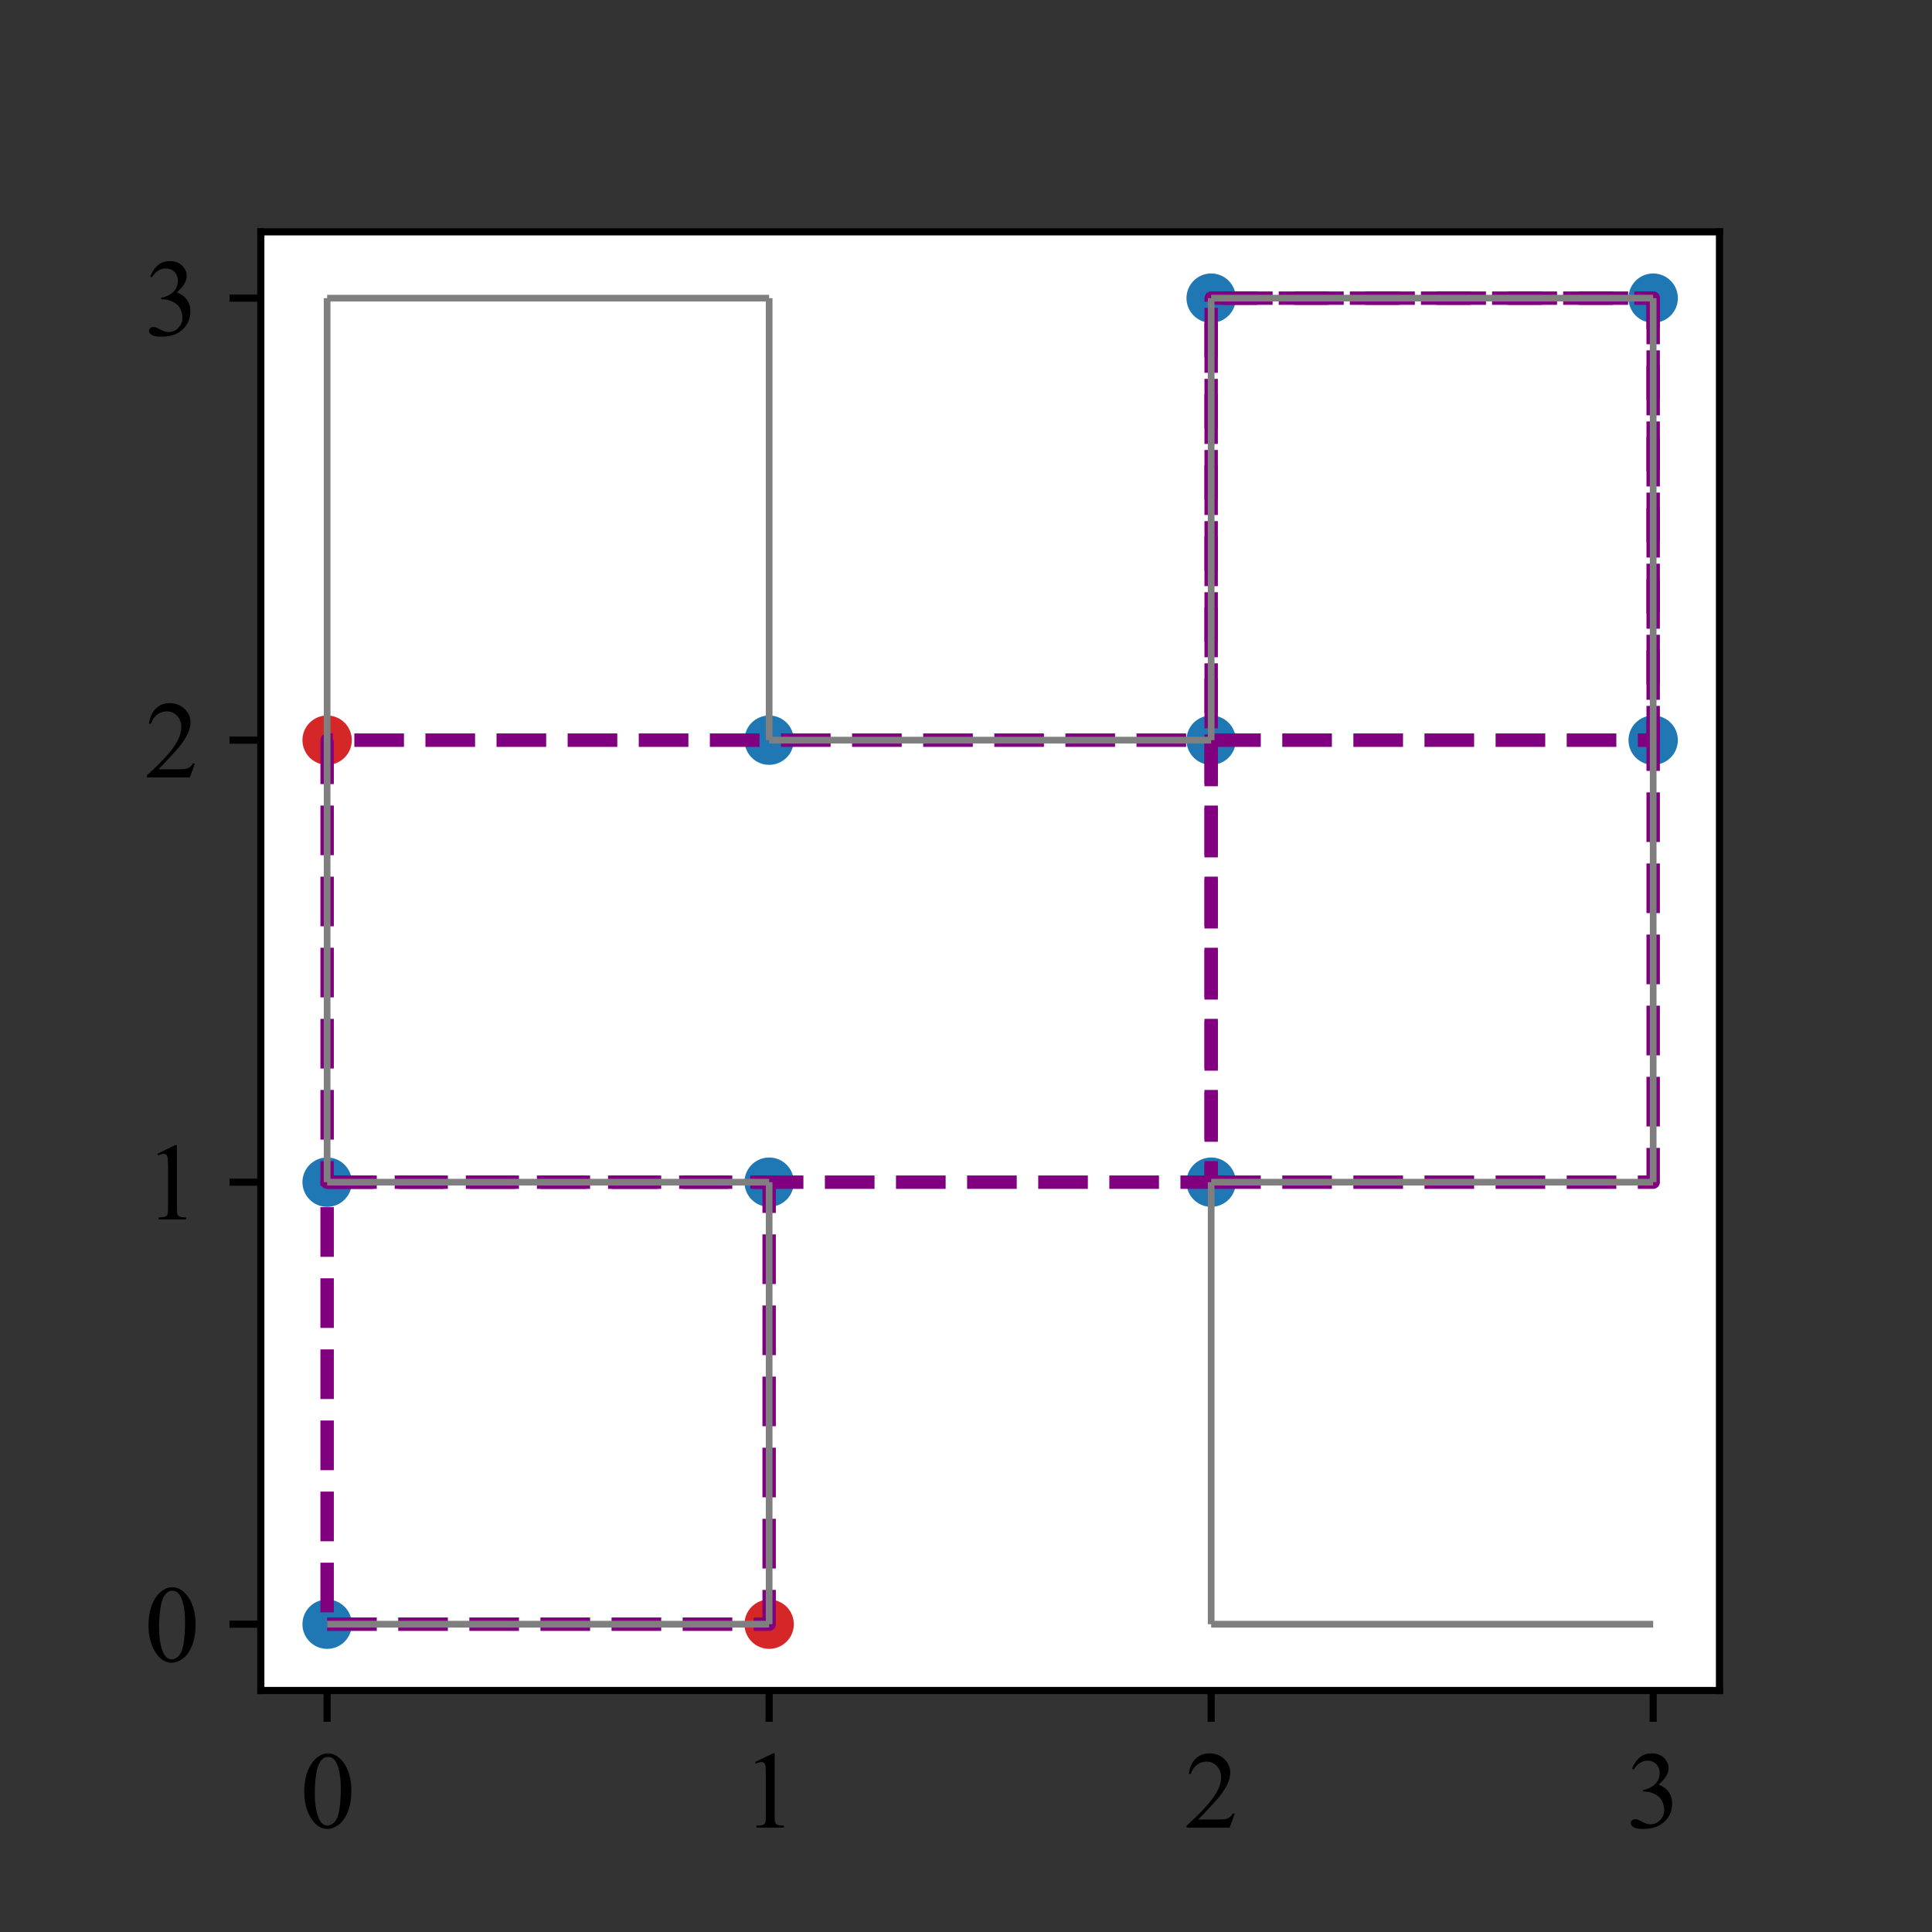 <?xml version="1.0" encoding="utf-8" standalone="no"?>
<!DOCTYPE svg PUBLIC "-//W3C//DTD SVG 1.1//EN"
  "http://www.w3.org/Graphics/SVG/1.1/DTD/svg11.dtd">
<svg xmlns:xlink="http://www.w3.org/1999/xlink" width="216pt" height="216pt" viewBox="0 0 216 216" xmlns="http://www.w3.org/2000/svg" version="1.1">
 <rect x="0" y="0" width="216" height="216" fill="#333333" stroke="none"/>
 <defs>
  <style type="text/css">*{stroke-linejoin: round; stroke-linecap: butt}</style>
 </defs>
 <g id="figure_1">
  <g id="patch_1">
   <path d="M 0 216 
L 216 216 
L 216 0 
L 0 0 
L 0 216 
z
" style="fill: none"/>
  </g>
  <g id="axes_1">
   <g id="patch_2">
    <path d="M 29.16 189 
L 192.24 189 
L 192.24 25.92 
L 29.16 25.92 
z
" style="fill: #ffffff"/>
   </g>
   <g id="PathCollection_1">
    <defs>
     <path id="C0_0_ccaaa8fbf4" d="M 0 3 
C 0.796 3 1.559 2.684 2.121 2.121 
C 2.684 1.559 3 0.796 3 -0 
C 3 -0.796 2.684 -1.559 2.121 -2.121 
C 1.559 -2.684 0.796 -3 0 -3 
C -0.796 -3 -1.559 -2.684 -2.121 -2.121 
C -2.684 -1.559 -3 -0.796 -3 0 
C -3 0.796 -2.684 1.559 -2.121 2.121 
C -1.559 2.684 -0.796 3 0 3 
z
"/>
    </defs>
    <g clip-path="url(#p00169ecabd)">
     <use xlink:href="#C0_0_ccaaa8fbf4" x="135.409" y="82.751" style="fill: #1f77b4; stroke: #ffffff; stroke-width: 0.48"/>
    </g>
    <g clip-path="url(#p00169ecabd)">
     <use xlink:href="#C0_0_ccaaa8fbf4" x="85.991" y="181.587" style="fill: #1f77b4; stroke: #ffffff; stroke-width: 0.48"/>
    </g>
    <g clip-path="url(#p00169ecabd)">
     <use xlink:href="#C0_0_ccaaa8fbf4" x="36.573" y="132.169" style="fill: #1f77b4; stroke: #ffffff; stroke-width: 0.48"/>
    </g>
    <g clip-path="url(#p00169ecabd)">
     <use xlink:href="#C0_0_ccaaa8fbf4" x="184.827" y="33.333" style="fill: #1f77b4; stroke: #ffffff; stroke-width: 0.48"/>
    </g>
    <g clip-path="url(#p00169ecabd)">
     <use xlink:href="#C0_0_ccaaa8fbf4" x="135.409" y="82.751" style="fill: #1f77b4; stroke: #ffffff; stroke-width: 0.48"/>
    </g>
    <g clip-path="url(#p00169ecabd)">
     <use xlink:href="#C0_0_ccaaa8fbf4" x="135.409" y="33.333" style="fill: #1f77b4; stroke: #ffffff; stroke-width: 0.48"/>
    </g>
    <g clip-path="url(#p00169ecabd)">
     <use xlink:href="#C0_0_ccaaa8fbf4" x="184.827" y="33.333" style="fill: #1f77b4; stroke: #ffffff; stroke-width: 0.48"/>
    </g>
    <g clip-path="url(#p00169ecabd)">
     <use xlink:href="#C0_0_ccaaa8fbf4" x="184.827" y="33.333" style="fill: #1f77b4; stroke: #ffffff; stroke-width: 0.48"/>
    </g>
    <g clip-path="url(#p00169ecabd)">
     <use xlink:href="#C0_0_ccaaa8fbf4" x="184.827" y="82.751" style="fill: #1f77b4; stroke: #ffffff; stroke-width: 0.48"/>
    </g>
    <g clip-path="url(#p00169ecabd)">
     <use xlink:href="#C0_0_ccaaa8fbf4" x="184.827" y="33.333" style="fill: #1f77b4; stroke: #ffffff; stroke-width: 0.48"/>
    </g>
    <g clip-path="url(#p00169ecabd)">
     <use xlink:href="#C0_0_ccaaa8fbf4" x="85.991" y="82.751" style="fill: #1f77b4; stroke: #ffffff; stroke-width: 0.48"/>
    </g>
    <g clip-path="url(#p00169ecabd)">
     <use xlink:href="#C0_0_ccaaa8fbf4" x="36.573" y="132.169" style="fill: #1f77b4; stroke: #ffffff; stroke-width: 0.48"/>
    </g>
    <g clip-path="url(#p00169ecabd)">
     <use xlink:href="#C0_0_ccaaa8fbf4" x="135.409" y="82.751" style="fill: #1f77b4; stroke: #ffffff; stroke-width: 0.48"/>
    </g>
    <g clip-path="url(#p00169ecabd)">
     <use xlink:href="#C0_0_ccaaa8fbf4" x="184.827" y="33.333" style="fill: #1f77b4; stroke: #ffffff; stroke-width: 0.48"/>
    </g>
    <g clip-path="url(#p00169ecabd)">
     <use xlink:href="#C0_0_ccaaa8fbf4" x="85.991" y="181.587" style="fill: #1f77b4; stroke: #ffffff; stroke-width: 0.48"/>
    </g>
    <g clip-path="url(#p00169ecabd)">
     <use xlink:href="#C0_0_ccaaa8fbf4" x="135.409" y="132.169" style="fill: #1f77b4; stroke: #ffffff; stroke-width: 0.48"/>
    </g>
    <g clip-path="url(#p00169ecabd)">
     <use xlink:href="#C0_0_ccaaa8fbf4" x="85.991" y="132.169" style="fill: #1f77b4; stroke: #ffffff; stroke-width: 0.48"/>
    </g>
    <g clip-path="url(#p00169ecabd)">
     <use xlink:href="#C0_0_ccaaa8fbf4" x="36.573" y="181.587" style="fill: #1f77b4; stroke: #ffffff; stroke-width: 0.48"/>
    </g>
    <g clip-path="url(#p00169ecabd)">
     <use xlink:href="#C0_0_ccaaa8fbf4" x="85.991" y="181.587" style="fill: #d62728; stroke: #ffffff; stroke-width: 0.48"/>
    </g>
    <g clip-path="url(#p00169ecabd)">
     <use xlink:href="#C0_0_ccaaa8fbf4" x="36.573" y="82.751" style="fill: #d62728; stroke: #ffffff; stroke-width: 0.48"/>
    </g>
   </g>
   <g id="PathCollection_2"/>
   <g id="PathCollection_3"/>
   <g id="patch_3">
    <path d="M 36.573 181.587 
L 85.991 181.587 
L 85.991 132.169 
L 36.573 132.169 
L 36.573 181.587 
z
" clip-path="url(#p00169ecabd)" style="fill: none; stroke-dasharray: 5.55,2.4; stroke-dashoffset: 0; stroke: #800080; stroke-width: 1.5; stroke-linejoin: miter"/>
   </g>
   <g id="patch_4">
    <path d="M 36.573 132.169 
L 135.409 132.169 
L 135.409 82.751 
L 36.573 82.751 
L 36.573 132.169 
z
" clip-path="url(#p00169ecabd)" style="fill: none; stroke-dasharray: 5.55,2.4; stroke-dashoffset: 0; stroke: #800080; stroke-width: 1.5; stroke-linejoin: miter"/>
   </g>
   <g id="patch_5">
    <path d="M 135.409 82.751 
L 184.827 82.751 
L 184.827 33.333 
L 135.409 33.333 
L 135.409 82.751 
z
" clip-path="url(#p00169ecabd)" style="fill: none; stroke-dasharray: 5.55,2.4; stroke-dashoffset: 0; stroke: #800080; stroke-width: 1.5; stroke-linejoin: miter"/>
   </g>
   <g id="patch_6">
    <path d="M 135.409 132.169 
L 184.827 132.169 
L 184.827 33.333 
L 135.409 33.333 
L 135.409 132.169 
z
" clip-path="url(#p00169ecabd)" style="fill: none; stroke-dasharray: 5.55,2.4; stroke-dashoffset: 0; stroke: #800080; stroke-width: 1.5; stroke-linejoin: miter"/>
   </g>
   <g id="matplotlib.axis_1">
    <g id="xtick_1">
     <g id="line2d_1">
      <defs>
       <path id="m8d73584e62" d="M 0 0 
L 0 3.5 
" style="stroke: #000000; stroke-width: 0.8"/>
      </defs>
      <g>
       <use xlink:href="#m8d73584e62" x="36.573" y="189" style="stroke: #000000; stroke-width: 0.8"/>
      </g>
     </g>
     <g id="text_1">
      <!-- 0 -->
      <g transform="translate(33.573 204.333)scale(0.12 -0.12)">
       <defs>
        <path id="TimesNewRomanPSMT-30" d="M 231 2094 
Q 231 2819 450 3342 
Q 669 3866 1031 4122 
Q 1313 4325 1613 4325 
Q 2100 4325 2488 3828 
Q 2972 3213 2972 2159 
Q 2972 1422 2759 906 
Q 2547 391 2217 158 
Q 1888 -75 1581 -75 
Q 975 -75 572 641 
Q 231 1244 231 2094 
z
M 844 2016 
Q 844 1141 1059 588 
Q 1238 122 1591 122 
Q 1759 122 1940 273 
Q 2122 425 2216 781 
Q 2359 1319 2359 2297 
Q 2359 3022 2209 3506 
Q 2097 3866 1919 4016 
Q 1791 4119 1609 4119 
Q 1397 4119 1231 3928 
Q 1006 3669 925 3112 
Q 844 2556 844 2016 
z
" transform="scale(0.016)"/>
       </defs>
       <use xlink:href="#TimesNewRomanPSMT-30"/>
      </g>
     </g>
    </g>
    <g id="xtick_2">
     <g id="line2d_2">
      <g>
       <use xlink:href="#m8d73584e62" x="85.991" y="189" style="stroke: #000000; stroke-width: 0.8"/>
      </g>
     </g>
     <g id="text_2">
      <!-- 1 -->
      <g transform="translate(82.991 204.333)scale(0.12 -0.12)">
       <defs>
        <path id="TimesNewRomanPSMT-31" d="M 750 3822 
L 1781 4325 
L 1884 4325 
L 1884 747 
Q 1884 391 1914 303 
Q 1944 216 2037 169 
Q 2131 122 2419 116 
L 2419 0 
L 825 0 
L 825 116 
Q 1125 122 1212 167 
Q 1300 213 1334 289 
Q 1369 366 1369 747 
L 1369 3034 
Q 1369 3497 1338 3628 
Q 1316 3728 1258 3775 
Q 1200 3822 1119 3822 
Q 1003 3822 797 3725 
L 750 3822 
z
" transform="scale(0.016)"/>
       </defs>
       <use xlink:href="#TimesNewRomanPSMT-31"/>
      </g>
     </g>
    </g>
    <g id="xtick_3">
     <g id="line2d_3">
      <g>
       <use xlink:href="#m8d73584e62" x="135.409" y="189" style="stroke: #000000; stroke-width: 0.8"/>
      </g>
     </g>
     <g id="text_3">
      <!-- 2 -->
      <g transform="translate(132.409 204.333)scale(0.12 -0.12)">
       <defs>
        <path id="TimesNewRomanPSMT-32" d="M 2934 816 
L 2638 0 
L 138 0 
L 138 116 
Q 1241 1122 1691 1759 
Q 2141 2397 2141 2925 
Q 2141 3328 1894 3587 
Q 1647 3847 1303 3847 
Q 991 3847 742 3664 
Q 494 3481 375 3128 
L 259 3128 
Q 338 3706 661 4015 
Q 984 4325 1469 4325 
Q 1984 4325 2329 3994 
Q 2675 3663 2675 3213 
Q 2675 2891 2525 2569 
Q 2294 2063 1775 1497 
Q 997 647 803 472 
L 1909 472 
Q 2247 472 2383 497 
Q 2519 522 2628 598 
Q 2738 675 2819 816 
L 2934 816 
z
" transform="scale(0.016)"/>
       </defs>
       <use xlink:href="#TimesNewRomanPSMT-32"/>
      </g>
     </g>
    </g>
    <g id="xtick_4">
     <g id="line2d_4">
      <g>
       <use xlink:href="#m8d73584e62" x="184.827" y="189" style="stroke: #000000; stroke-width: 0.8"/>
      </g>
     </g>
     <g id="text_4">
      <!-- 3 -->
      <g transform="translate(181.827 204.333)scale(0.12 -0.12)">
       <defs>
        <path id="TimesNewRomanPSMT-33" d="M 325 3431 
Q 506 3859 782 4092 
Q 1059 4325 1472 4325 
Q 1981 4325 2253 3994 
Q 2459 3747 2459 3466 
Q 2459 3003 1878 2509 
Q 2269 2356 2469 2072 
Q 2669 1788 2669 1403 
Q 2669 853 2319 450 
Q 1863 -75 997 -75 
Q 569 -75 414 31 
Q 259 138 259 259 
Q 259 350 332 419 
Q 406 488 509 488 
Q 588 488 669 463 
Q 722 447 909 348 
Q 1097 250 1169 231 
Q 1284 197 1416 197 
Q 1734 197 1970 444 
Q 2206 691 2206 1028 
Q 2206 1275 2097 1509 
Q 2016 1684 1919 1775 
Q 1784 1900 1550 2001 
Q 1316 2103 1072 2103 
L 972 2103 
L 972 2197 
Q 1219 2228 1467 2375 
Q 1716 2522 1828 2728 
Q 1941 2934 1941 3181 
Q 1941 3503 1739 3701 
Q 1538 3900 1238 3900 
Q 753 3900 428 3381 
L 325 3431 
z
" transform="scale(0.016)"/>
       </defs>
       <use xlink:href="#TimesNewRomanPSMT-33"/>
      </g>
     </g>
    </g>
   </g>
   <g id="matplotlib.axis_2">
    <g id="ytick_1">
     <g id="line2d_5">
      <defs>
       <path id="m7a16c0af8b" d="M 0 0 
L -3.5 0 
" style="stroke: #000000; stroke-width: 0.8"/>
      </defs>
      <g>
       <use xlink:href="#m7a16c0af8b" x="29.16" y="181.587" style="stroke: #000000; stroke-width: 0.8"/>
      </g>
     </g>
     <g id="text_5">
      <!-- 0 -->
      <g transform="translate(16.16 185.754)scale(0.12 -0.12)">
       <use xlink:href="#TimesNewRomanPSMT-30"/>
      </g>
     </g>
    </g>
    <g id="ytick_2">
     <g id="line2d_6">
      <g>
       <use xlink:href="#m7a16c0af8b" x="29.16" y="132.169" style="stroke: #000000; stroke-width: 0.8"/>
      </g>
     </g>
     <g id="text_6">
      <!-- 1 -->
      <g transform="translate(16.16 136.335)scale(0.12 -0.12)">
       <use xlink:href="#TimesNewRomanPSMT-31"/>
      </g>
     </g>
    </g>
    <g id="ytick_3">
     <g id="line2d_7">
      <g>
       <use xlink:href="#m7a16c0af8b" x="29.16" y="82.751" style="stroke: #000000; stroke-width: 0.8"/>
      </g>
     </g>
     <g id="text_7">
      <!-- 2 -->
      <g transform="translate(16.16 86.917)scale(0.12 -0.12)">
       <use xlink:href="#TimesNewRomanPSMT-32"/>
      </g>
     </g>
    </g>
    <g id="ytick_4">
     <g id="line2d_8">
      <g>
       <use xlink:href="#m7a16c0af8b" x="29.16" y="33.333" style="stroke: #000000; stroke-width: 0.8"/>
      </g>
     </g>
     <g id="text_8">
      <!-- 3 -->
      <g transform="translate(16.16 37.499)scale(0.12 -0.12)">
       <use xlink:href="#TimesNewRomanPSMT-33"/>
      </g>
     </g>
    </g>
   </g>
   <g id="LineCollection_1">
    <path d="M 36.573 181.587 
L 85.991 181.587 
" clip-path="url(#p00169ecabd)" style="fill: none; stroke: #7f7f7f; stroke-width: 0.75"/>
   </g>
   <g id="LineCollection_2">
    <path d="M 85.991 181.587 
L 85.991 132.169 
" clip-path="url(#p00169ecabd)" style="fill: none; stroke: #7f7f7f; stroke-width: 0.75"/>
   </g>
   <g id="LineCollection_3">
    <path d="M 36.573 132.169 
L 85.991 132.169 
" clip-path="url(#p00169ecabd)" style="fill: none; stroke: #7f7f7f; stroke-width: 0.75"/>
   </g>
   <g id="LineCollection_4">
    <path d="M 36.573 132.169 
L 36.573 33.333 
" clip-path="url(#p00169ecabd)" style="fill: none; stroke: #7f7f7f; stroke-width: 0.75"/>
   </g>
   <g id="LineCollection_5">
    <path d="M 36.573 33.333 
L 85.991 33.333 
" clip-path="url(#p00169ecabd)" style="fill: none; stroke: #7f7f7f; stroke-width: 0.75"/>
   </g>
   <g id="LineCollection_6">
    <path d="M 85.991 82.751 
L 85.991 33.333 
" clip-path="url(#p00169ecabd)" style="fill: none; stroke: #7f7f7f; stroke-width: 0.75"/>
   </g>
   <g id="LineCollection_7">
    <path d="M 85.991 82.751 
L 135.409 82.751 
" clip-path="url(#p00169ecabd)" style="fill: none; stroke: #7f7f7f; stroke-width: 0.75"/>
   </g>
   <g id="LineCollection_8">
    <path d="M 135.409 82.751 
L 135.409 33.333 
" clip-path="url(#p00169ecabd)" style="fill: none; stroke: #7f7f7f; stroke-width: 0.75"/>
   </g>
   <g id="LineCollection_9">
    <path d="M 135.409 33.333 
L 184.827 33.333 
" clip-path="url(#p00169ecabd)" style="fill: none; stroke: #7f7f7f; stroke-width: 0.75"/>
   </g>
   <g id="LineCollection_10">
    <path d="M 184.827 132.169 
L 184.827 33.333 
" clip-path="url(#p00169ecabd)" style="fill: none; stroke: #7f7f7f; stroke-width: 0.75"/>
   </g>
   <g id="LineCollection_11">
    <path d="M 135.409 132.169 
L 184.827 132.169 
" clip-path="url(#p00169ecabd)" style="fill: none; stroke: #7f7f7f; stroke-width: 0.75"/>
   </g>
   <g id="LineCollection_12">
    <path d="M 135.409 181.587 
L 135.409 132.169 
" clip-path="url(#p00169ecabd)" style="fill: none; stroke: #7f7f7f; stroke-width: 0.75"/>
   </g>
   <g id="LineCollection_13">
    <path d="M 135.409 181.587 
L 184.827 181.587 
" clip-path="url(#p00169ecabd)" style="fill: none; stroke: #7f7f7f; stroke-width: 0.75"/>
   </g>
   <g id="patch_7">
    <path d="M 29.16 189 
L 29.16 25.92 
" style="fill: none; stroke: #000000; stroke-width: 0.8; stroke-linejoin: miter; stroke-linecap: square"/>
   </g>
   <g id="patch_8">
    <path d="M 192.24 189 
L 192.24 25.92 
" style="fill: none; stroke: #000000; stroke-width: 0.8; stroke-linejoin: miter; stroke-linecap: square"/>
   </g>
   <g id="patch_9">
    <path d="M 29.16 189 
L 192.24 189 
" style="fill: none; stroke: #000000; stroke-width: 0.8; stroke-linejoin: miter; stroke-linecap: square"/>
   </g>
   <g id="patch_10">
    <path d="M 29.16 25.92 
L 192.24 25.92 
" style="fill: none; stroke: #000000; stroke-width: 0.8; stroke-linejoin: miter; stroke-linecap: square"/>
   </g>
  </g>
 </g>
 <defs>
  <clipPath id="p00169ecabd">
   <rect x="29.16" y="25.92" width="163.08" height="163.08"/>
  </clipPath>
 </defs>
</svg>
